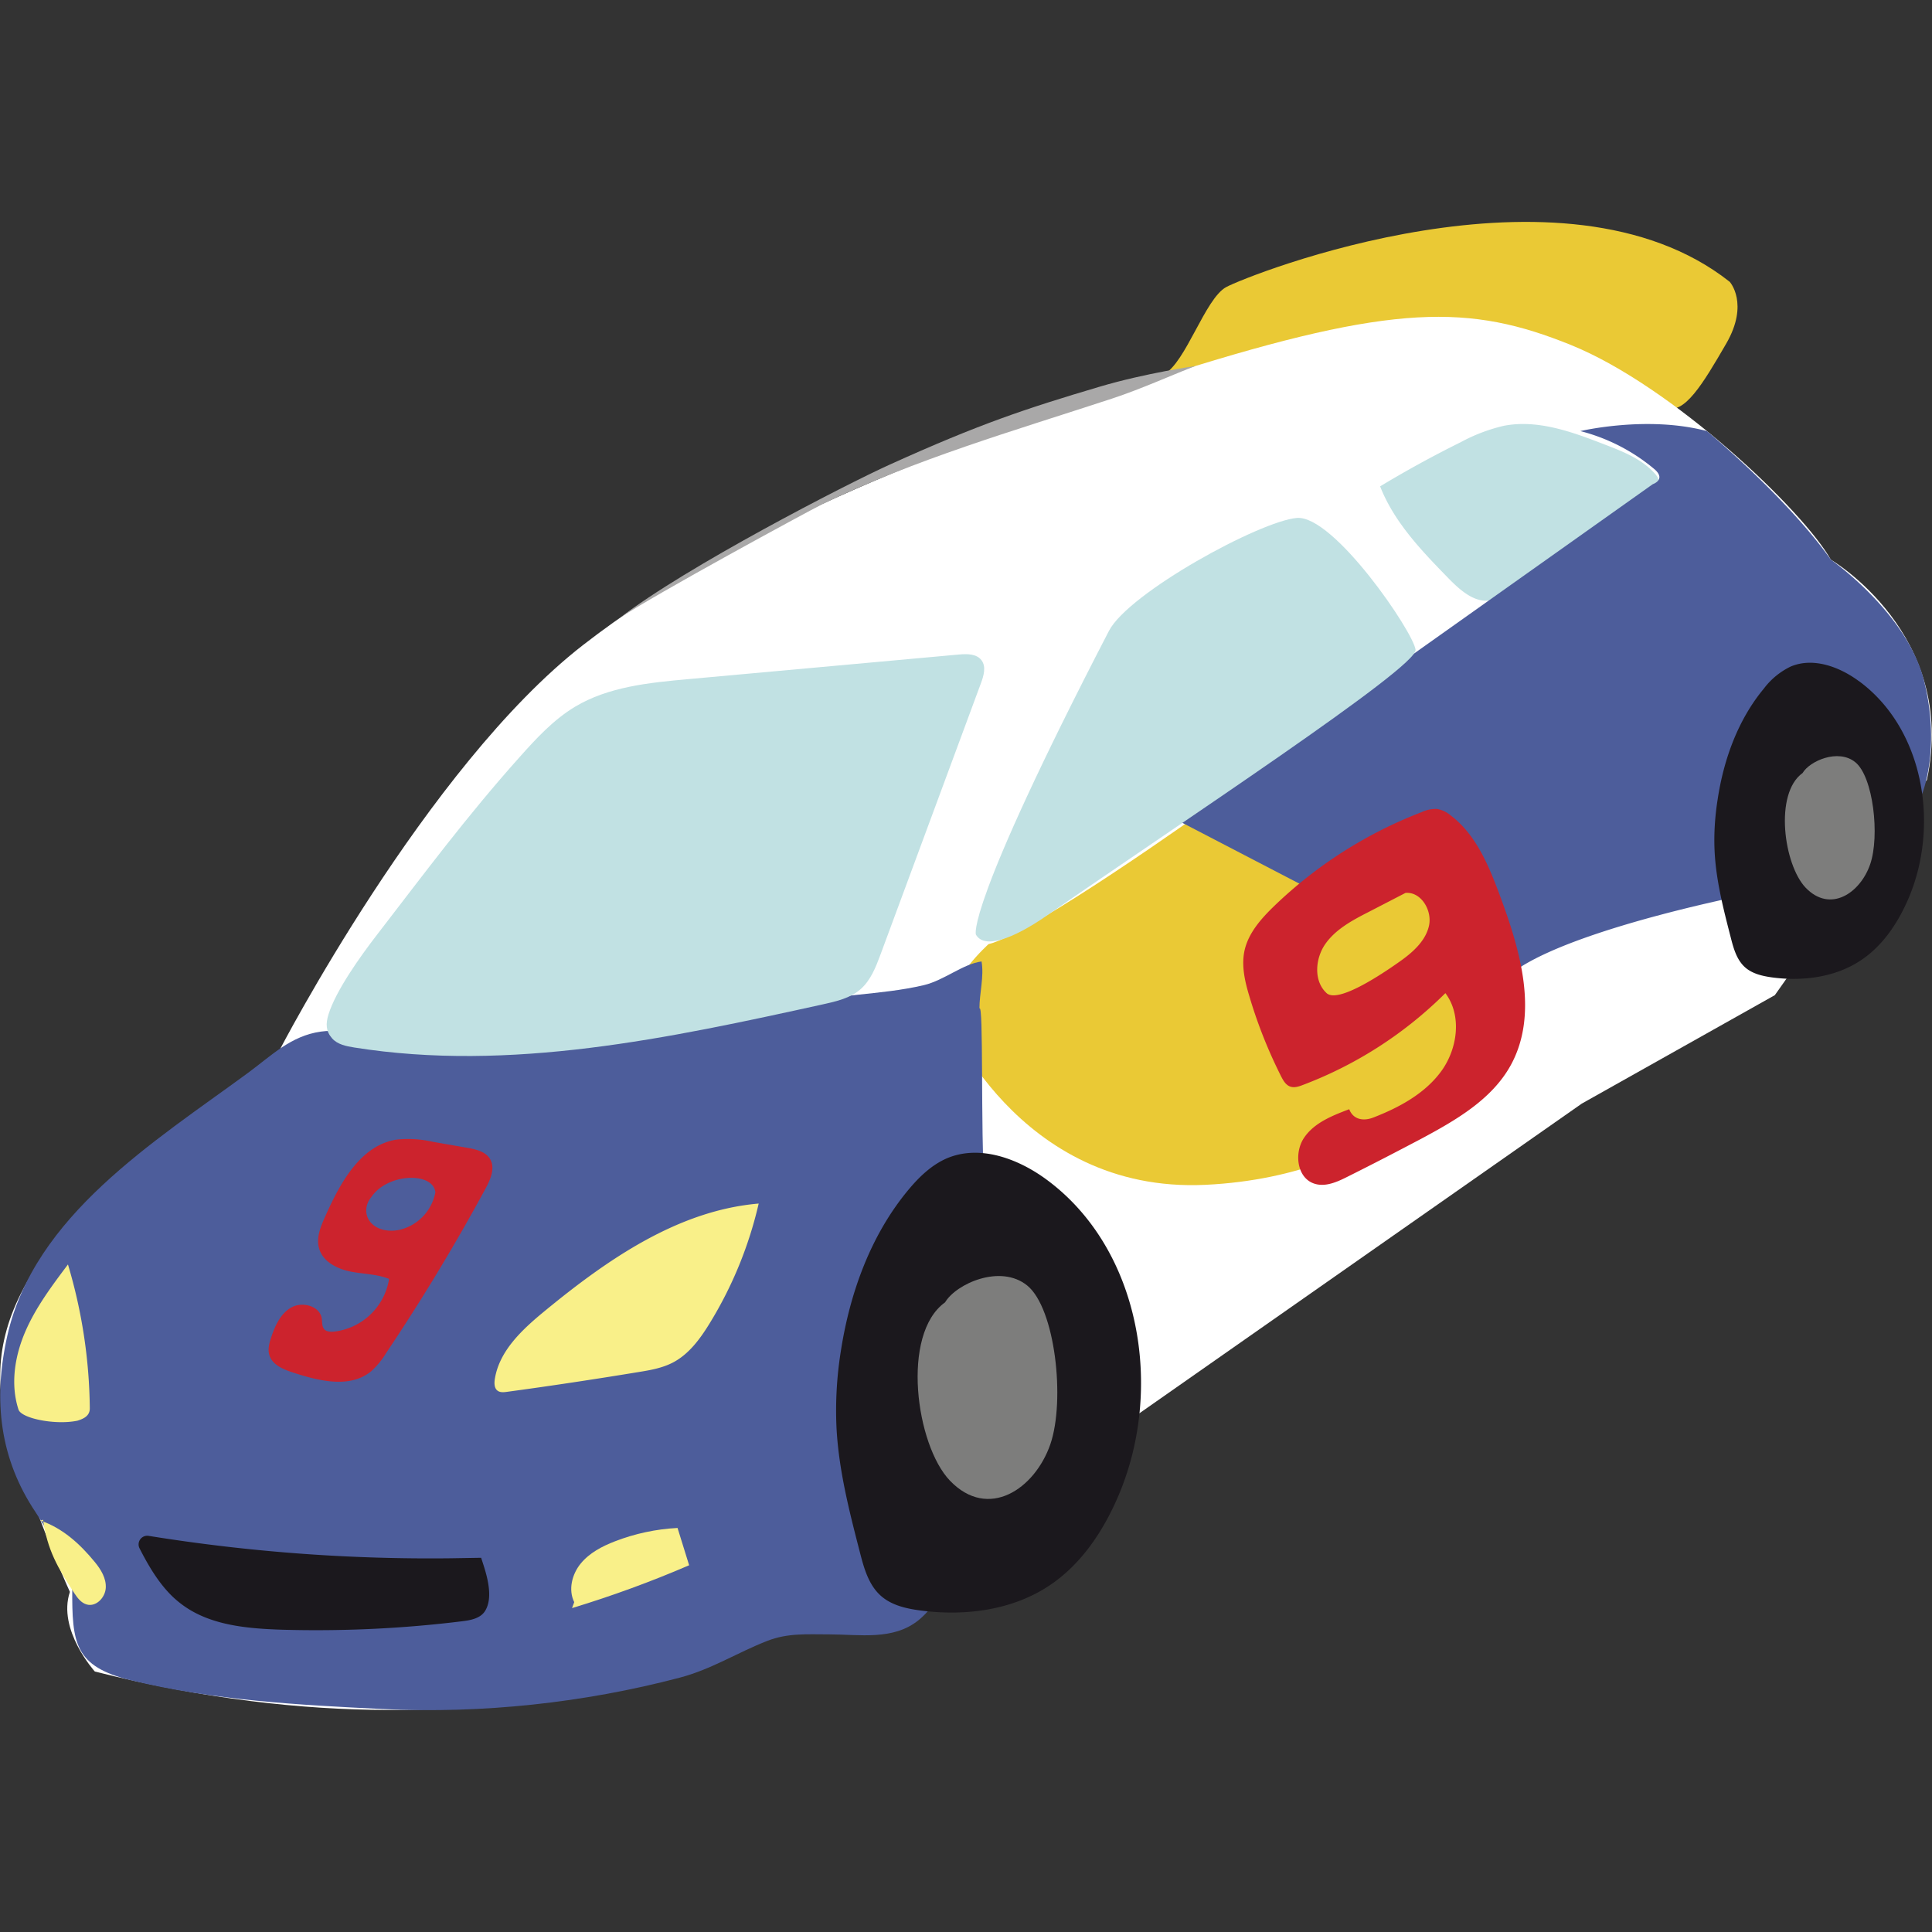 <?xml version="1.0" encoding="utf-8"?>
<svg version="1.1" xmlns="http://www.w3.org/2000/svg" xmlns:xlink="http://www.w3.org/1999/xlink" x="0px" y="0px"
	 viewBox="0 0 23 23" style="enable-background:new 0 0 100 100;" xml:space="preserve">
	 <rect x="0" y="0" width="23" height="23" fill="#333333" stroke="none"/>
	 <path
      fill="#EAC935"
      d="M13.65 4.711s-.059-.112.205-.254c.264-.142.489-.9.742-1.039.253-.139 4.007-1.635 5.995-.063 0 0 .235.258-.042.736s-.503.858-.723.76c-.22-.096-.875-.33-.875-.33s-.977-1.224-5.302.19z"
    />
    <path
      fill="#FFF"
      d="M9.374 19.279s-3.042 1.935-8.245.62c0 0-.449-.496-.297-.948 0 0-.285-.615-.673-1.73-.387-1.115-.248-2.332 2.658-4.302l.507-.41s1.75-3.38 3.617-4.83 4.451-2.429 7.053-3.248 3.504-.812 4.71-.323 2.76 1.966 3.092 2.555c0 0 1.511.883 1.144 2.62l-1.811 2.564-2.298 1.291-8.271 5.79s-.56.502-1.186.351z"
    />
    <path fill="#FAF8DF" d="M13.83 15.757h-.002l-.003.002.003-.001z" />
    <path
      fill="#C1E1E3"
      d="M19.705 5.643c.022.025.044.056.04.09-.003.036-.034.063-.063.085-.565.436-1.148.85-1.746 1.238a.573.573 0 0 1-.177.088c-.19.044-.366-.108-.503-.247-.324-.332-.657-.675-.826-1.107.313-.189.633-.364.96-.526a2.05 2.05 0 0 1 .513-.195c.405-.078.814.073 1.198.222.22.084.449.175.604.352z"
    />
    <path
      fill="#EAC935"
      d="M11.244 12.065s.862 2.148 3.107 2.04c2.245-.108 3.13-1.534 3.13-1.534l-.114-1.749-1.017-.642-1.987-.55s-2.07 1.482-2.595 1.61c0 0-.463.412-.524.825z"
    />
    <path
      fill="#4D5D9B"
      d="M14.028 9.771l5.648-4.007s.16-.053.024-.175a2.23 2.23 0 0 0-.886-.457s.796-.189 1.506 0c0 0 .95.787 1.476 1.531 0 0 .907.632 1.109 1.44s-.023 1.349-.023 1.349l-1.225-.922-.761 2.1s-2.036.388-2.813.894l-.918-1.344-1.484.45-1.653-.859z"
    />
    <path
      fill="#CC232D"
      d="M17.86 10.672c-.133-.358-.284-.732-.588-.963a.345.345 0 0 0-.167-.079.398.398 0 0 0-.18.038 5.244 5.244 0 0 0-1.755 1.117c-.155.15-.307.32-.354.53-.04.183.005.374.06.554.096.324.222.64.374.942.025.05.056.105.109.124.049.018.103 0 .152-.019a4.82 4.82 0 0 0 1.696-1.093c.199.266.146.66-.048.928-.195.268-.501.433-.81.553-.116.045-.238.027-.287-.099-.2.076-.415.16-.536.338-.122.178-.088.475.115.546.132.047.276-.017.4-.08.295-.147.588-.299.88-.453.41-.22.838-.466 1.063-.873.335-.608.118-1.36-.124-2.011zm-.848.348c-.04.181-.192.316-.343.423-.252.179-.744.5-.876.38-.157-.144-.137-.412-.014-.587.123-.174.32-.28.51-.377l.443-.229c.185-.017.32.208.28.39z"
    />
    <path
      fill="#1B181D"
      d="M22.13 8.109c-.233-.172-.545-.287-.812-.174a.875.875 0 0 0-.32.263c-.308.371-.478.843-.55 1.32-.032.203-.046.41-.036.616.017.348.105.688.192 1.026.033.13.071.267.171.356.087.077.207.104.322.12.363.048.75 0 1.055-.203.26-.172.441-.443.565-.73.379-.878.185-2.027-.586-2.594z"
    />
    <path
      fill="#7D7D7C"
      d="M21.459 9.203c-.34.243-.224 1.092.037 1.365.293.305.65.064.768-.279.116-.337.037-1.042-.177-1.215-.205-.166-.545-.013-.628.129z"
    />
    <path
      fill="#4D5D9B"
      d="M.86 18.91c-.003.654.027.928.698 1.093.977.239 2.002.295 3.004.343 1.18.056 2.385-.073 3.527-.373.384-.101.687-.299 1.044-.438.245-.096.471-.078.739-.078.362 0 .762.075 1.064-.17.304-.247.45-.724.468-1.106.026-.54-.147-1.228.027-1.77.165-.513.478-1.14.88-1.495-.46.01-.57-.355-.593-.743-.044-.756-.008-2.237-.058-2.167 0-.184.057-.383.025-.56-.223.03-.444.224-.687.282-.264.062-.53.087-.794.115-.736.076-1.447.249-2.178.368-.656.108-1.334.155-1.996.21-.467.038-.993.13-1.45.04-.324-.063-.422-.227-.76-.18-.358.05-.59.287-.867.491-1.12.822-2.545 1.7-2.866 3.13-.174.774-.086 1.47.337 2.101.273.408.435.908.435.908z"
    />
    <path
      fill="#F9F089"
      d="M5.925 16.557c.03.021.07.018.106.013.525-.071 1.048-.15 1.57-.236.138-.022.279-.047.403-.11.197-.1.333-.288.448-.476a4.77 4.77 0 0 0 .58-1.42c-.96.082-1.798.664-2.542 1.275-.268.22-.548.476-.6.819-.007.049-.005.107.035.135zM.922 16.913c.07-.022.148-.055.147-.148a6.181 6.181 0 0 0-.26-1.712c-.19.253-.383.51-.508.8s-.179.625-.081.927c.033.106.439.188.702.133"
    />
    <path
      fill="#1B181D"
      d="M5.774 19.179c.118-.186-.006-.505-.046-.634l-.362.006a21.062 21.062 0 0 1-3.597-.267.103.103 0 0 0-.108.148c.105.206.223.407.384.566.038.037.078.071.121.103.33.247.768.286 1.18.3.719.021 1.44-.012 2.153-.1.103-.012.22-.034.275-.122z"
    />
    <path
      fill="#F9F089"
      d="M6.836 19.073c-.073-.147-.027-.332.077-.459s.255-.206.408-.265c.238-.092.49-.146.745-.159l.138.444c-.455.196-.92.366-1.394.51M.482 18.102c.264.09.47.278.647.494.073.089.138.195.13.31s-.116.226-.226.195c-.066-.018-.11-.077-.148-.134-.2-.306-.32-.513-.373-.875"
    />
    <path
      fill="#CC232D"
      d="M5.833 13.796c-.054-.088-.169-.114-.271-.132l-.404-.07a1.325 1.325 0 0 0-.441-.027c-.429.071-.67.52-.847.918-.054.12-.109.255-.07.381.045.153.209.237.365.27.155.032.32.03.467.089a.75.75 0 0 1-.66.628c-.04.003-.085 0-.111-.028-.031-.034-.024-.086-.031-.132-.025-.146-.228-.2-.358-.13s-.198.219-.244.36c-.022.066-.042.138-.022.206.034.12.168.174.286.212.307.1.676.19.926-.016a.95.95 0 0 0 .176-.213c.425-.634.821-1.288 1.185-1.96.06-.11.12-.248.054-.356zm-.65.397a.566.566 0 0 1-.432.449c-.119.024-.255.003-.335-.086s-.07-.217.004-.304c.19-.286.732-.305.763-.06z"
    />
    <g>
      <path
        fill="#1B181D"
        d="M12.458 14.042c-.34-.25-.793-.417-1.182-.254-.187.08-.337.226-.467.383-.447.54-.693 1.226-.8 1.92a4.475 4.475 0 0 0-.051.897c.025.506.152 1.001.279 1.492.048.188.104.389.25.518.126.112.3.152.468.174.528.07 1.091 0 1.535-.295.378-.25.641-.644.82-1.06.552-1.28.27-2.95-.852-3.775z"
      />
      <path
        fill="#7D7D7C"
        d="M11.251 15.504c-.528.378-.348 1.7.058 2.123.456.475 1.01.1 1.195-.433.18-.525.058-1.62-.275-1.89-.319-.26-.848-.02-.978.2z"
      />
    </g>
    <path
      fill="#C1E1E3"
      d="M4.216 12.47c-.095-.015-.199-.036-.263-.109-.075-.086-.076-.174-.043-.283.089-.286.376-.688.575-.946.575-.746 1.072-1.415 1.699-2.117.198-.222.403-.445.659-.6.4-.24.884-.288 1.35-.33l3.222-.293c.097-.009.212-.01.27.069.057.076.026.183-.007.272l-1.195 3.228c-.056.151-.117.309-.238.415-.122.107-.288.145-.446.18-1.836.404-3.725.81-5.583.514zM11.618 11.126s-.138-.292 1.584-3.616c.236-.454 1.797-1.307 2.237-1.344.44-.036 1.39 1.362 1.413 1.57.023.209-2.858 2.1-4.384 3.16-.427.296-.754.4-.85.23z"
    />
    <path
      fill="#A9A8A8"
      d="M9.79 6.002c1.126-.542 2.258-.866 3.446-1.256.37-.122.74-.293.997-.389 0 0-.589.083-1.14.246-.883.262-1.435.445-2.503.929-.517.234-2.42 1.213-3.215 1.827.428-.287 2.218-1.257 2.415-1.357"
    />
  </svg>